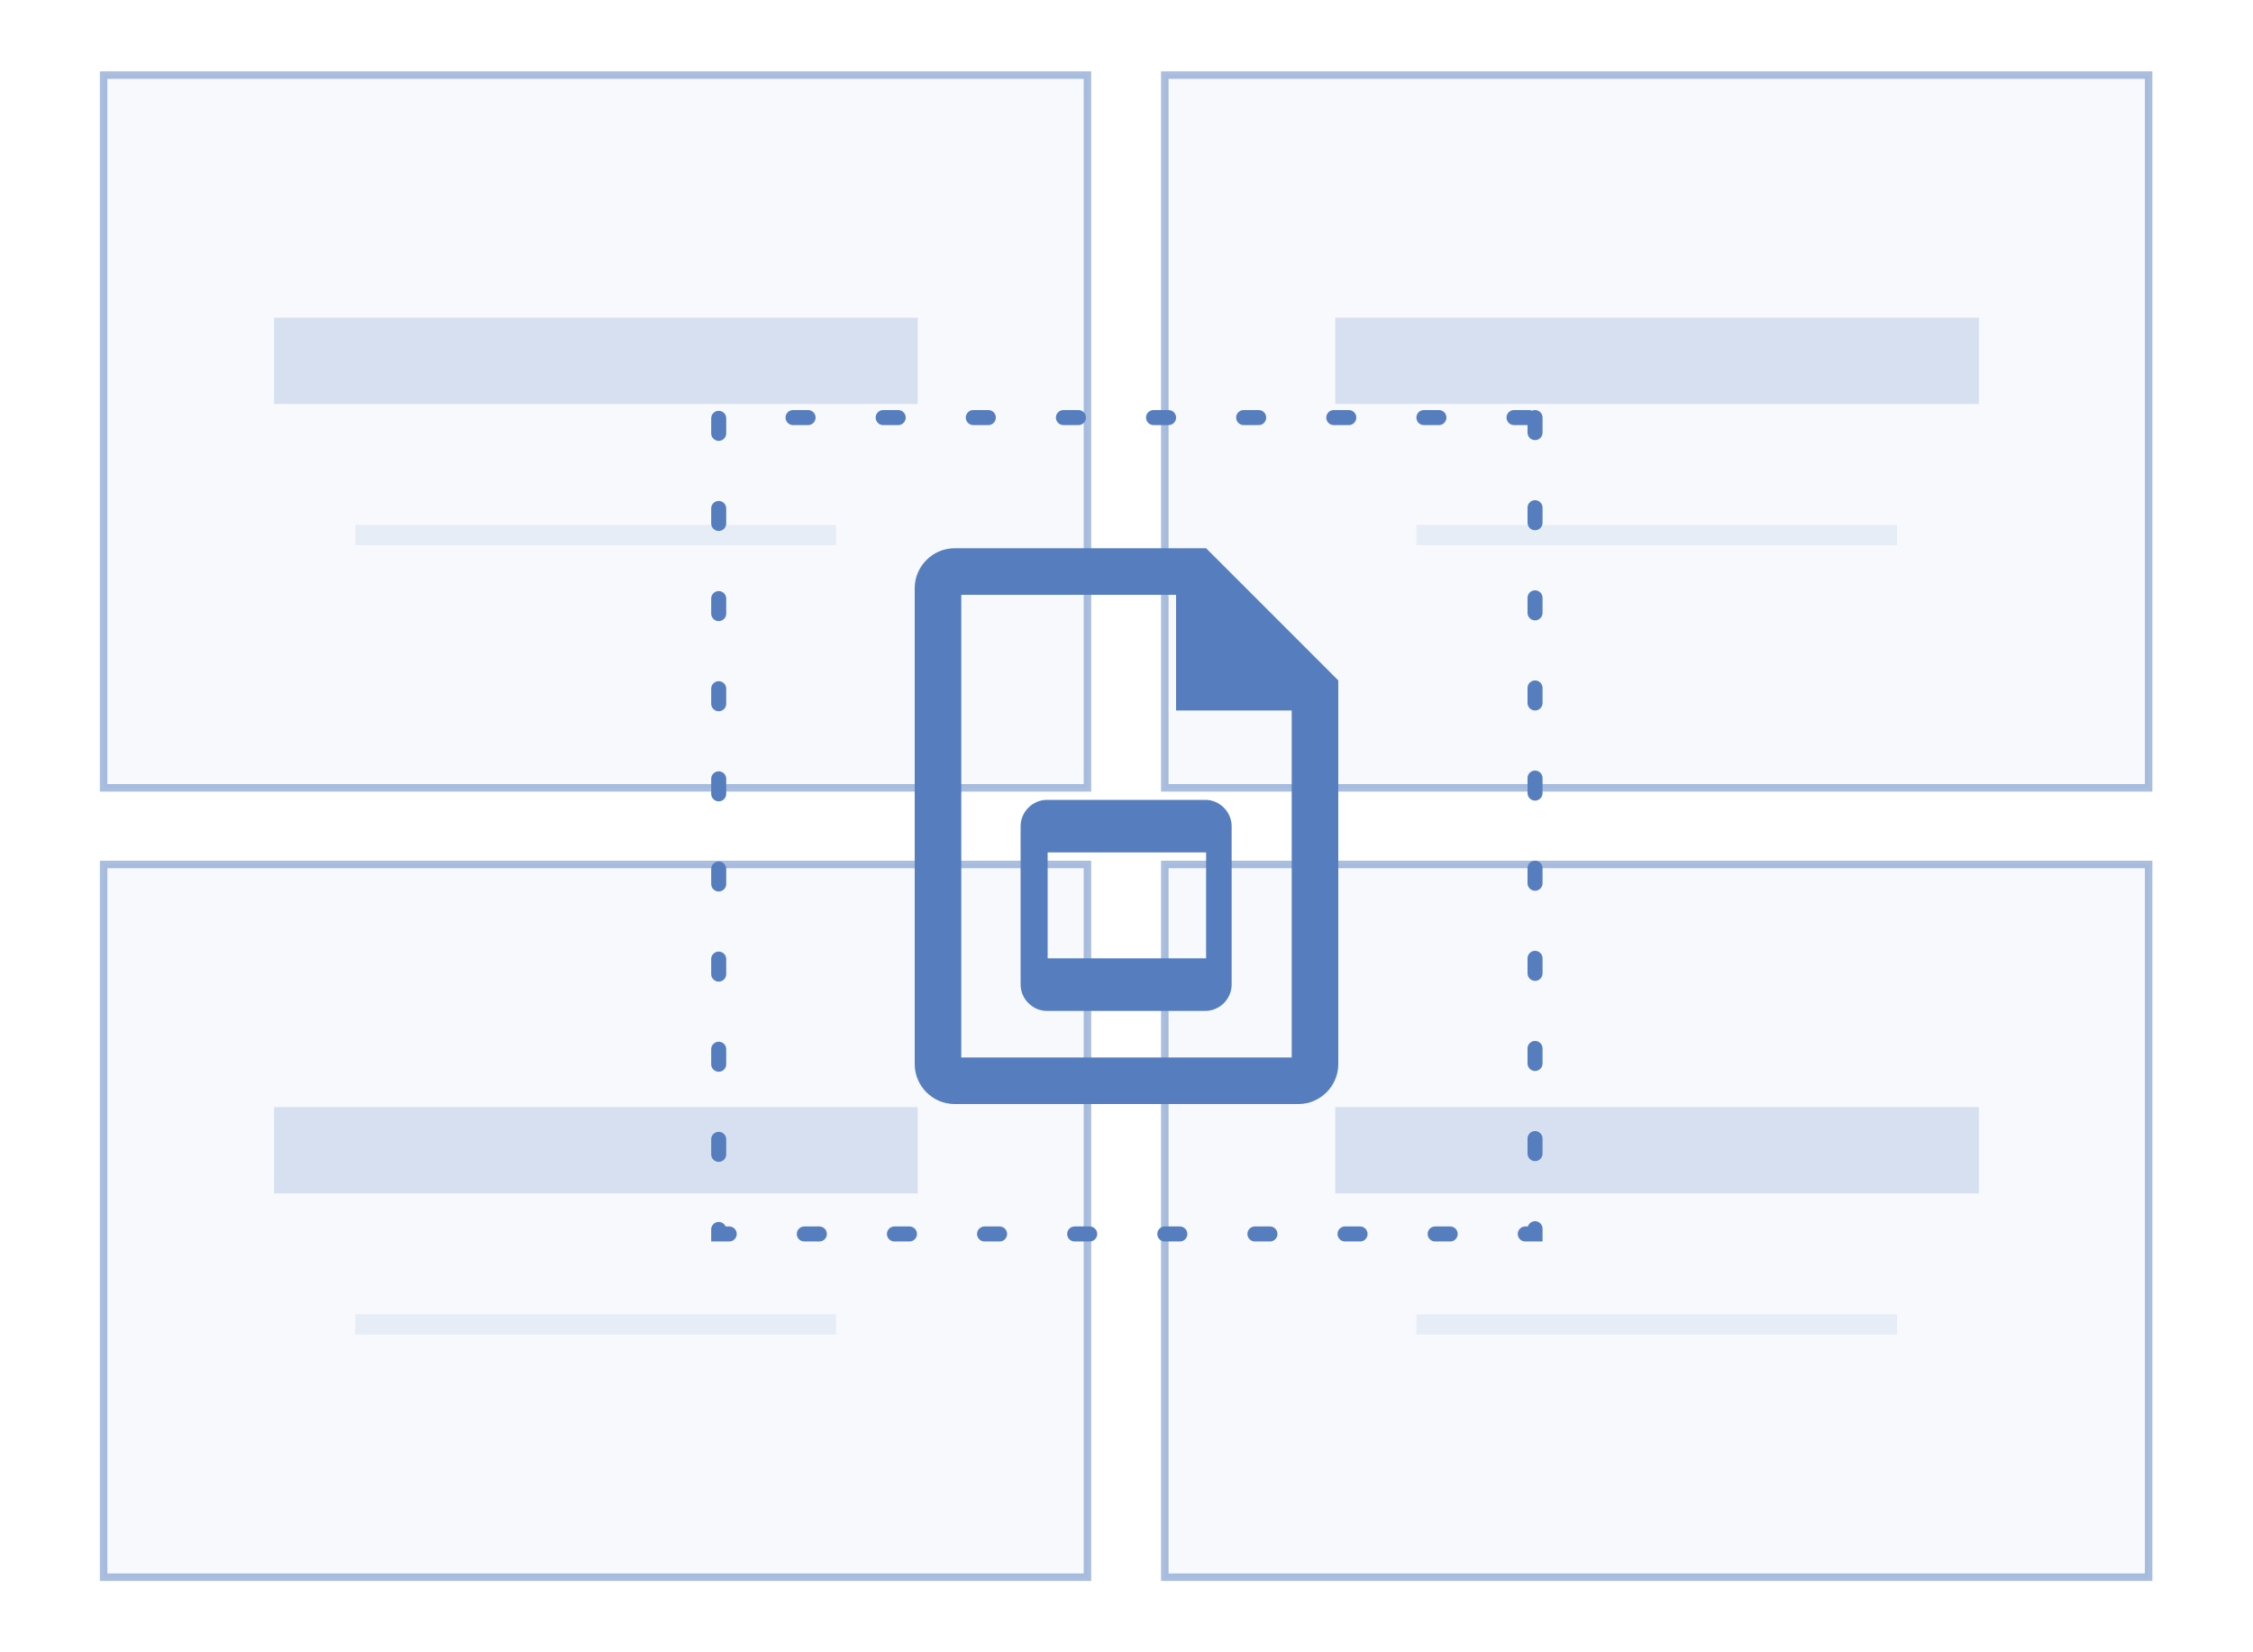 <?xml version="1.0" encoding="utf-8"?>
<!-- Generator: Adobe Illustrator 21.0.2, SVG Export Plug-In . SVG Version: 6.00 Build 0)  -->
<svg version="1.1" id="Layer_1" xmlns="http://www.w3.org/2000/svg" xmlns:xlink="http://www.w3.org/1999/xlink" x="0px" y="0px"
	 viewBox="0 0 300 220" style="enable-background:new 0 0 300 220;" xml:space="preserve">
<style type="text/css">
	.st0{opacity:0.5;fill:#567EBF;fill-opacity:0.1;stroke:#567EBF;stroke-miterlimit:10;}
	.st1{opacity:0.2;fill:#567EBF;}
	.st2{opacity:0.1;fill:#567EBF;}
	.st3{fill:none;stroke:#567EBF;stroke-width:2;stroke-linecap:round;stroke-miterlimit:10;stroke-dasharray:2,10;}
	.st4{fill:#567EBF;}
</style>
<rect x="13.8" y="10" class="st0" width="131" height="94.9"/>
<rect x="13.8" y="115.1" class="st0" width="131" height="94.9"/>
<rect x="155.1" y="10" class="st0" width="131" height="94.9"/>
<rect x="155.1" y="115.1" class="st0" width="131" height="94.9"/>
<g>
	<rect x="36.5" y="42.3" class="st1" width="85.7" height="11.5"/>
	<rect x="47.3" y="69.9" class="st2" width="64" height="2.7"/>
</g>
<g>
	<rect x="177.8" y="42.3" class="st1" width="85.7" height="11.5"/>
	<rect x="188.6" y="69.9" class="st2" width="64" height="2.7"/>
</g>
<g>
	<rect x="177.8" y="147.4" class="st1" width="85.7" height="11.5"/>
	<rect x="188.6" y="175" class="st2" width="64" height="2.7"/>
</g>
<g>
	<rect x="36.5" y="147.4" class="st1" width="85.7" height="11.5"/>
	<rect x="47.3" y="175" class="st2" width="64" height="2.7"/>
</g>
<g>
	<rect x="95.6" y="55.6" transform="matrix(4.487059e-11 1 -1 4.487059e-11 260 -40)" class="st3" width="108.7" height="108.7"/>
	<g>
		<path class="st4" d="M160.6,73h-33.5c-2.9,0-5.3,2.4-5.3,5.3v63.4c0,2.9,2.4,5.3,5.3,5.3h45.8c2.9,0,5.3-2.4,5.3-5.3V90.6
			L160.6,73z M172,140.8h-44V79.2h28.6v15.4H172V140.8z"/>
		<path class="st4" d="M135.9,110v21.1c0,1.9,1.6,3.5,3.5,3.5h21.1c1.9,0,3.5-1.6,3.5-3.5V110c0-1.9-1.6-3.5-3.5-3.5h-21.1
			C137.5,106.5,135.9,108.1,135.9,110z M160.6,127.6h-21.1v-14.1h21.1V127.6z"/>
	</g>
</g>
</svg>
